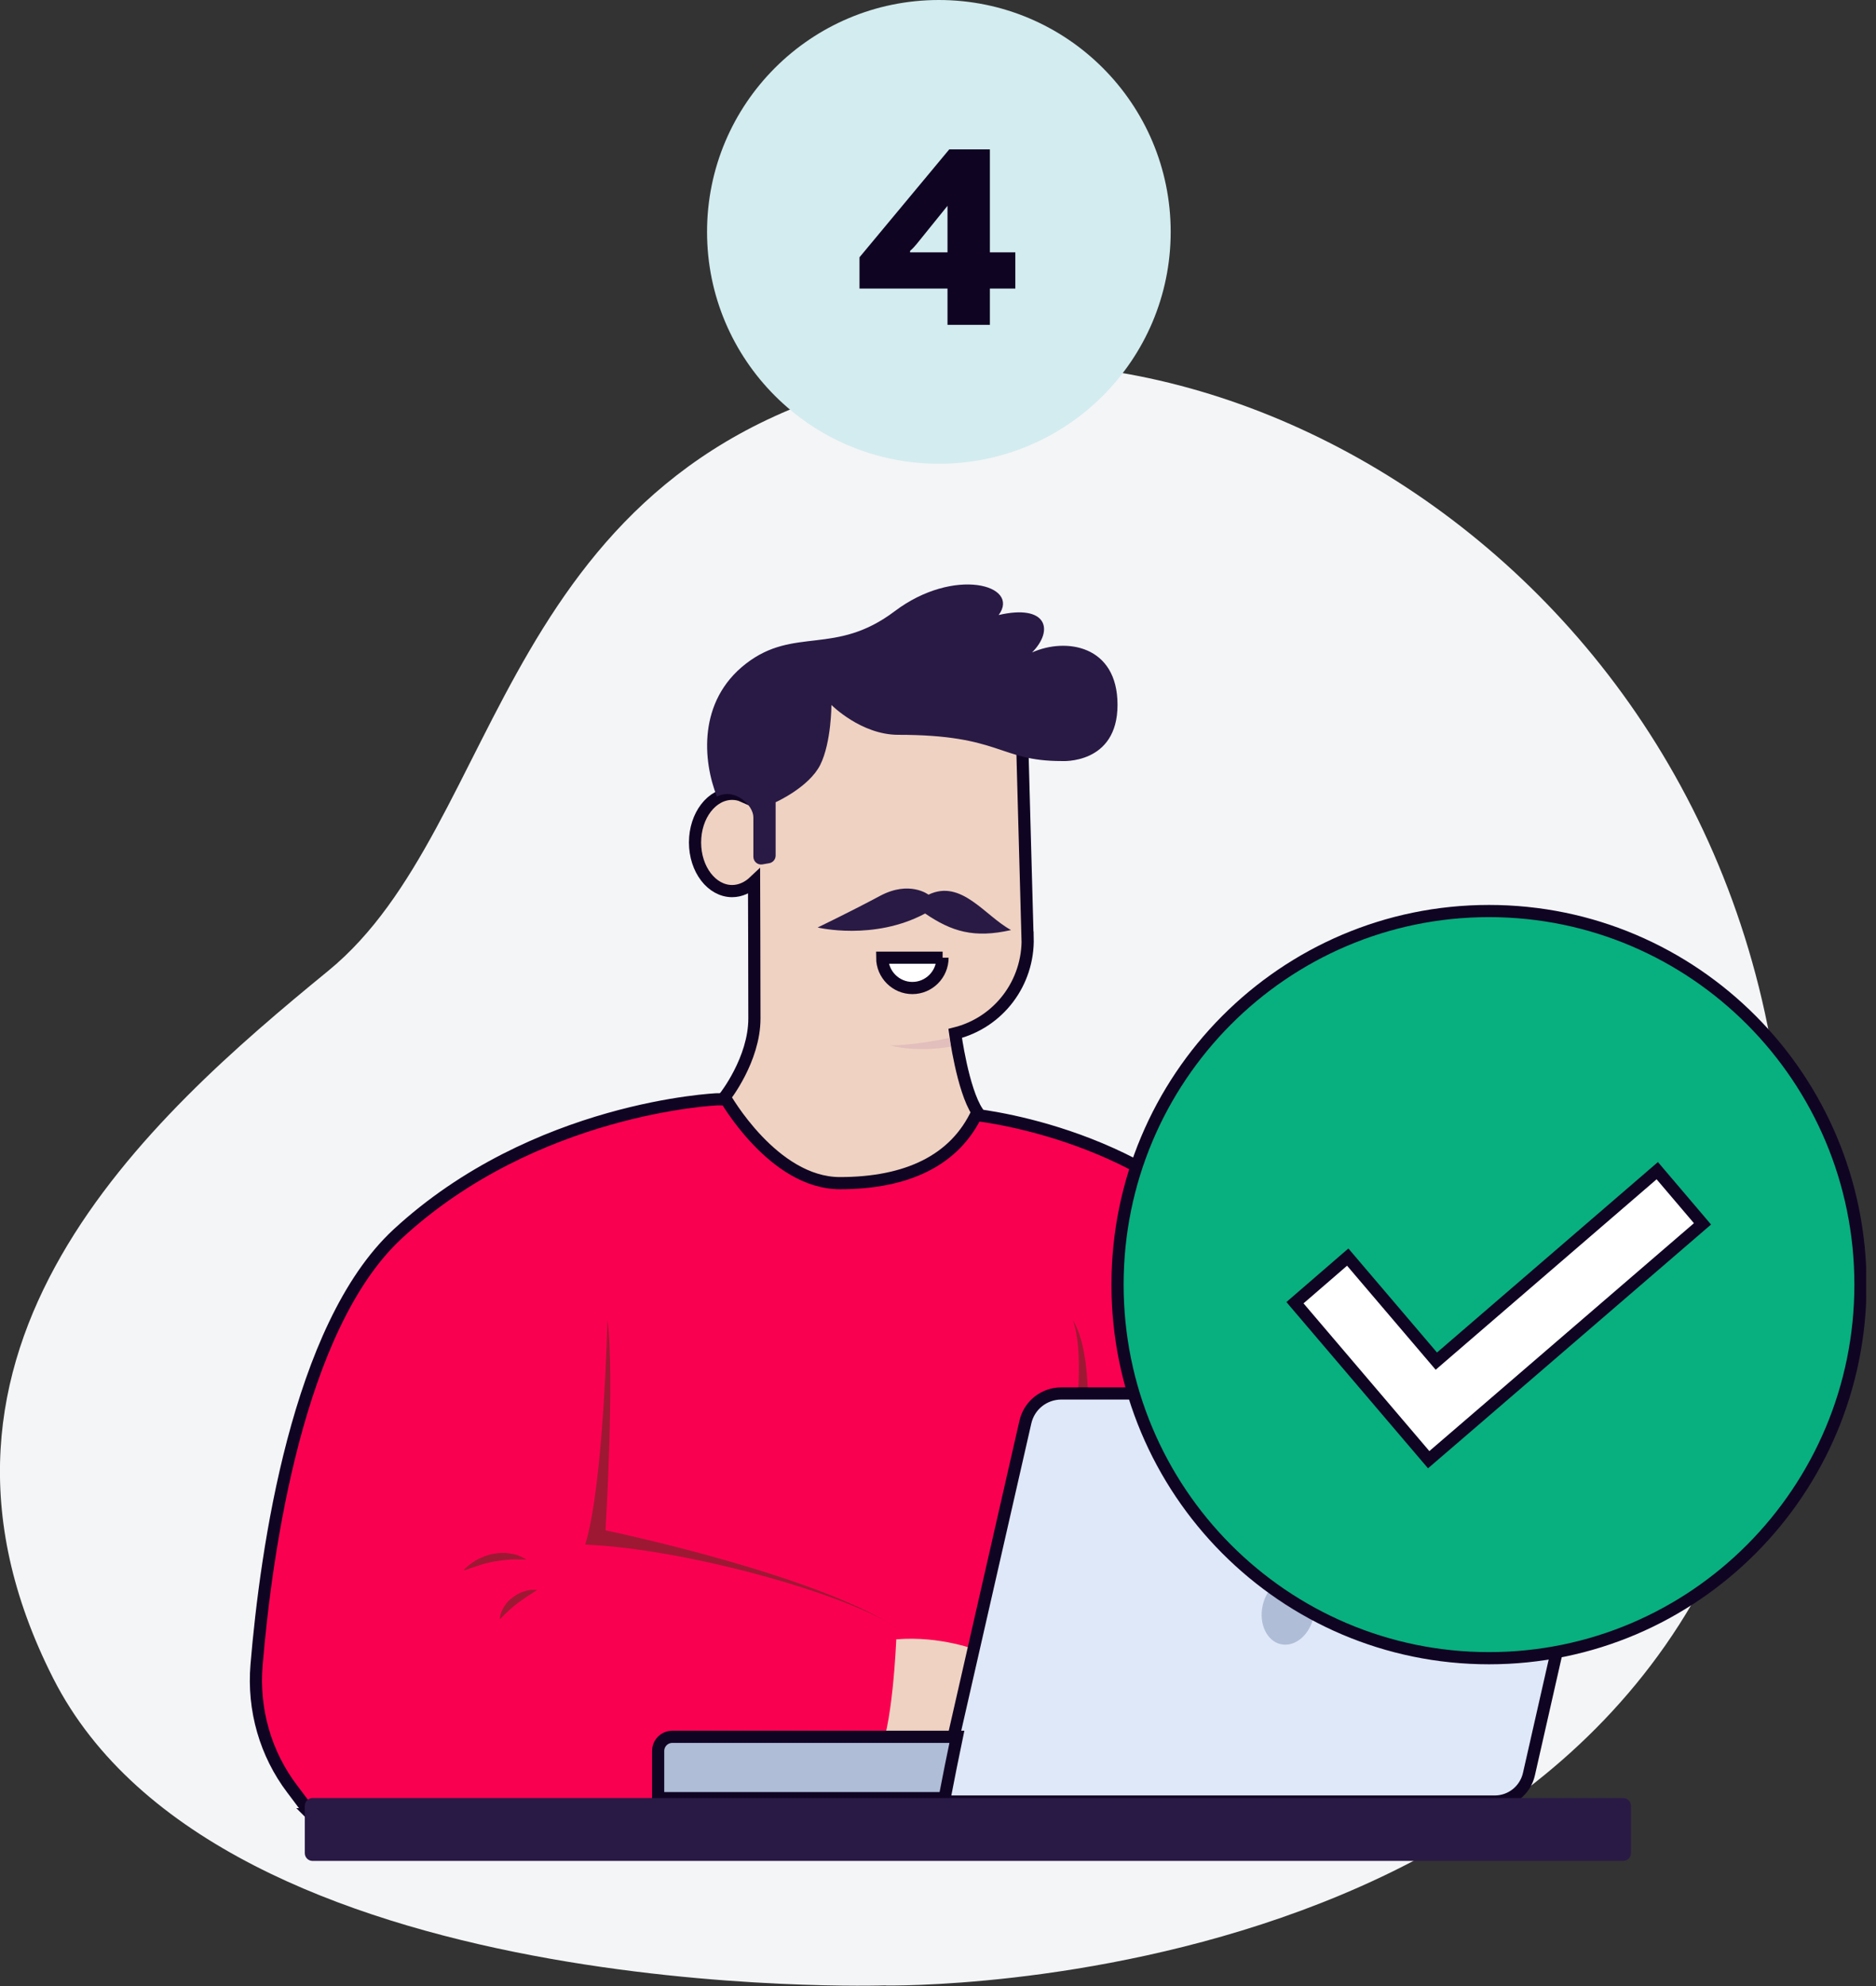 <svg width="154" height="163" viewBox="0 0 154 163" fill="none" xmlns="http://www.w3.org/2000/svg">
<rect x="0" y="0" width="154" height="163" fill="#333333" stroke="none"/>
<g clip-path="url(#clip0_1278_3212)">
<path d="M72.716 162.951C72.716 162.951 139.235 164.176 145.946 110.092C152.658 56.008 107.199 23.749 73.944 30.814C40.681 37.878 41.604 67.686 26.952 79.671C12.31 91.656 -9.358 110.705 4.37 137.747C18.098 164.789 72.716 162.941 72.716 162.941V162.951Z" fill="#F4F5F7"/>
<path d="M25.582 148.947L23.992 146.832C21.793 143.941 20.755 140.313 21.06 136.656C21.85 127.218 24.421 108.906 32.627 101.286C43.918 90.843 58.865 90.221 58.865 90.221H64.968L79.61 91.446C79.61 91.446 93.643 92.671 101.887 102.511C110.122 112.342 118.053 130.779 118.053 130.779L111.341 151.982L25.573 148.938L25.582 148.947Z" fill="#FA0050" stroke="#100423" stroke-miterlimit="10"/>
<path d="M49.867 108.331C49.867 108.331 49.562 121.848 48.039 126.768C55.969 127.074 69.698 130.759 73.972 133.832C67.26 129.218 49.705 125.6 49.705 125.6C49.705 125.6 50.476 112.936 49.867 108.331V108.331Z" fill="#9E1833"/>
<path d="M73.574 134.541C73.574 134.541 73.269 142.227 72.051 144.065H79.677L80.286 135.46C80.286 135.46 77.23 134.234 73.574 134.541V134.541Z" fill="#EFD2C2"/>
<path d="M88.367 115.702C88.367 115.702 88.976 110.782 88.062 108.331C89.586 110.791 89.281 116.018 89.281 116.018L88.367 115.712V115.702Z" fill="#9E1833"/>
<path d="M41.033 132.904C41.033 132.53 41.185 132.195 41.366 131.889C41.547 131.583 41.795 131.305 42.099 131.095C42.375 130.884 42.709 130.693 43.042 130.606C43.375 130.482 43.746 130.453 44.108 130.482C43.803 130.693 43.527 130.855 43.251 131.037C42.975 131.219 42.737 131.41 42.461 131.592C41.975 131.966 41.519 132.387 41.023 132.913L41.033 132.904Z" fill="#9E1833"/>
<path d="M38.025 128.912C38.33 128.548 38.73 128.271 39.12 128.022C39.548 127.811 39.977 127.62 40.462 127.534C40.919 127.438 41.405 127.409 41.9 127.505C42.385 127.562 42.814 127.754 43.214 127.993C42.728 127.993 42.3 127.964 41.871 127.993C41.443 128.022 41.014 128.089 40.586 128.146C40.158 128.242 39.729 128.328 39.301 128.481C38.901 128.606 38.473 128.759 38.016 128.912H38.025Z" fill="#9E1833"/>
<path d="M84.349 76.943L83.892 60.23L83.283 55.003H68.336L60.406 60.843L60.987 65.332C60.711 65.208 60.406 65.15 60.101 65.15C58.426 65.15 57.055 66.931 57.055 69.142C57.055 71.353 58.426 73.133 60.101 73.133C60.777 73.133 61.415 72.827 61.901 72.368C61.901 72.368 61.929 80.207 61.929 83.587C61.929 86.966 59.492 90.038 59.492 90.038C59.492 90.038 63.462 97.103 68.945 97.103C74.429 97.103 78.409 95.255 80.237 91.264C79.018 89.416 78.409 84.812 78.409 84.812C81.979 83.922 84.454 80.667 84.359 76.943H84.349Z" fill="#EFD2C2" stroke="#100423" stroke-miterlimit="10"/>
<path d="M77.933 85.185C77.933 85.185 75.191 85.798 73.049 85.798C75.486 86.411 78.056 85.894 78.056 85.894L77.933 85.185V85.185Z" fill="#E2BEBC"/>
<path d="M68.241 57.847C68.241 57.847 70.678 60.307 73.734 60.307C82.189 60.307 81.969 62.461 87.158 62.461C87.158 62.461 91.737 62.767 91.737 57.847C91.737 52.926 87.463 52.314 84.721 53.549C86.549 51.701 85.939 49.557 81.979 50.476C83.807 48.016 78.314 46.484 73.439 50.169C68.555 53.855 65.204 51.395 61.234 54.468C57.264 57.54 57.693 62.461 58.854 65.38C60.32 64.614 61.844 66.088 61.844 67.074V70.31C61.844 70.712 62.196 71.009 62.586 70.942L63.138 70.846C63.443 70.798 63.672 70.53 63.672 70.214V65.84C63.672 65.84 66.413 64.614 67.337 62.767C68.251 60.919 68.251 57.847 68.251 57.847H68.241Z" fill="#291A45"/>
<path d="M76.211 73.421C76.211 73.421 74.659 72.234 72.241 73.526C69.832 74.818 67.119 76.12 67.119 76.12C67.119 76.12 71.727 77.231 75.944 74.972C78.115 76.455 79.962 77.02 82.999 76.331C80.828 75.153 78.924 72.129 76.211 73.43V73.421Z" fill="#291A45"/>
<path d="M131.972 117.128L125.507 145.616C125.203 146.937 124.041 147.856 122.699 147.856H77.059L78.192 142.936L84.17 116.726C84.475 115.348 85.694 114.362 87.131 114.362H129.782C131.22 114.333 132.286 115.712 131.981 117.128H131.972Z" fill="#DFE8F9" stroke="#100423" stroke-miterlimit="10"/>
<path d="M78.552 142.543L78.047 145.003L77.542 147.578H54.027V143.711C54.027 143.069 54.541 142.543 55.189 142.543H78.542H78.552Z" fill="#AFBDD7" stroke="#100423" stroke-miterlimit="10"/>
<path d="M107.827 132.703C108.15 131.209 107.475 129.793 106.323 129.544C105.171 129.295 103.971 130.29 103.647 131.784C103.324 133.277 104 134.694 105.152 134.943C106.304 135.191 107.503 134.196 107.827 132.703Z" fill="#AFBDD7"/>
<path d="M133.246 147.569H25.657C25.305 147.569 25.02 147.856 25.02 148.21V152.087C25.02 152.441 25.305 152.728 25.657 152.728H133.246C133.598 152.728 133.884 152.441 133.884 152.087V148.21C133.884 147.856 133.598 147.569 133.246 147.569Z" fill="#291A45"/>
<path d="M77.371 78.599C77.371 79.978 76.257 81.088 74.895 81.088C73.534 81.088 72.42 79.968 72.42 78.599H77.38H77.371Z" fill="white" stroke="#100423" stroke-miterlimit="10"/>
<path d="M122.232 136.091C139.073 136.091 152.725 122.364 152.725 105.431C152.725 88.498 139.073 74.77 122.232 74.77C105.391 74.77 91.738 88.498 91.738 105.431C91.738 122.364 105.391 136.091 122.232 136.091Z" fill="#08AF7F" stroke="#100423" stroke-miterlimit="10"/>
<path d="M117.28 119.799L106.303 106.915L110.634 103.172L117.908 111.71L136.044 96.079L139.757 100.444L121.621 116.066L117.28 119.799Z" fill="white" stroke="#100423" stroke-miterlimit="10"/>
</g>
<circle cx="77.071" cy="19.03" r="19.03" fill="#D3ECEF"/>
<path d="M70.556 21.116V23.684H77.78V26.66H81.26V23.684H83.348V20.708H81.26V12.26H77.924L70.556 21.116ZM74.708 20.708V20.588C74.708 20.588 74.948 20.396 75.26 20.012L77.78 16.892V20.708H74.708Z" fill="#100423"/>
<defs>
<clipPath id="clip0_1278_3212">
<rect width="153.191" height="133.133" fill="white" transform="translate(0 29.847)"/>
</clipPath>
</defs>
</svg>
